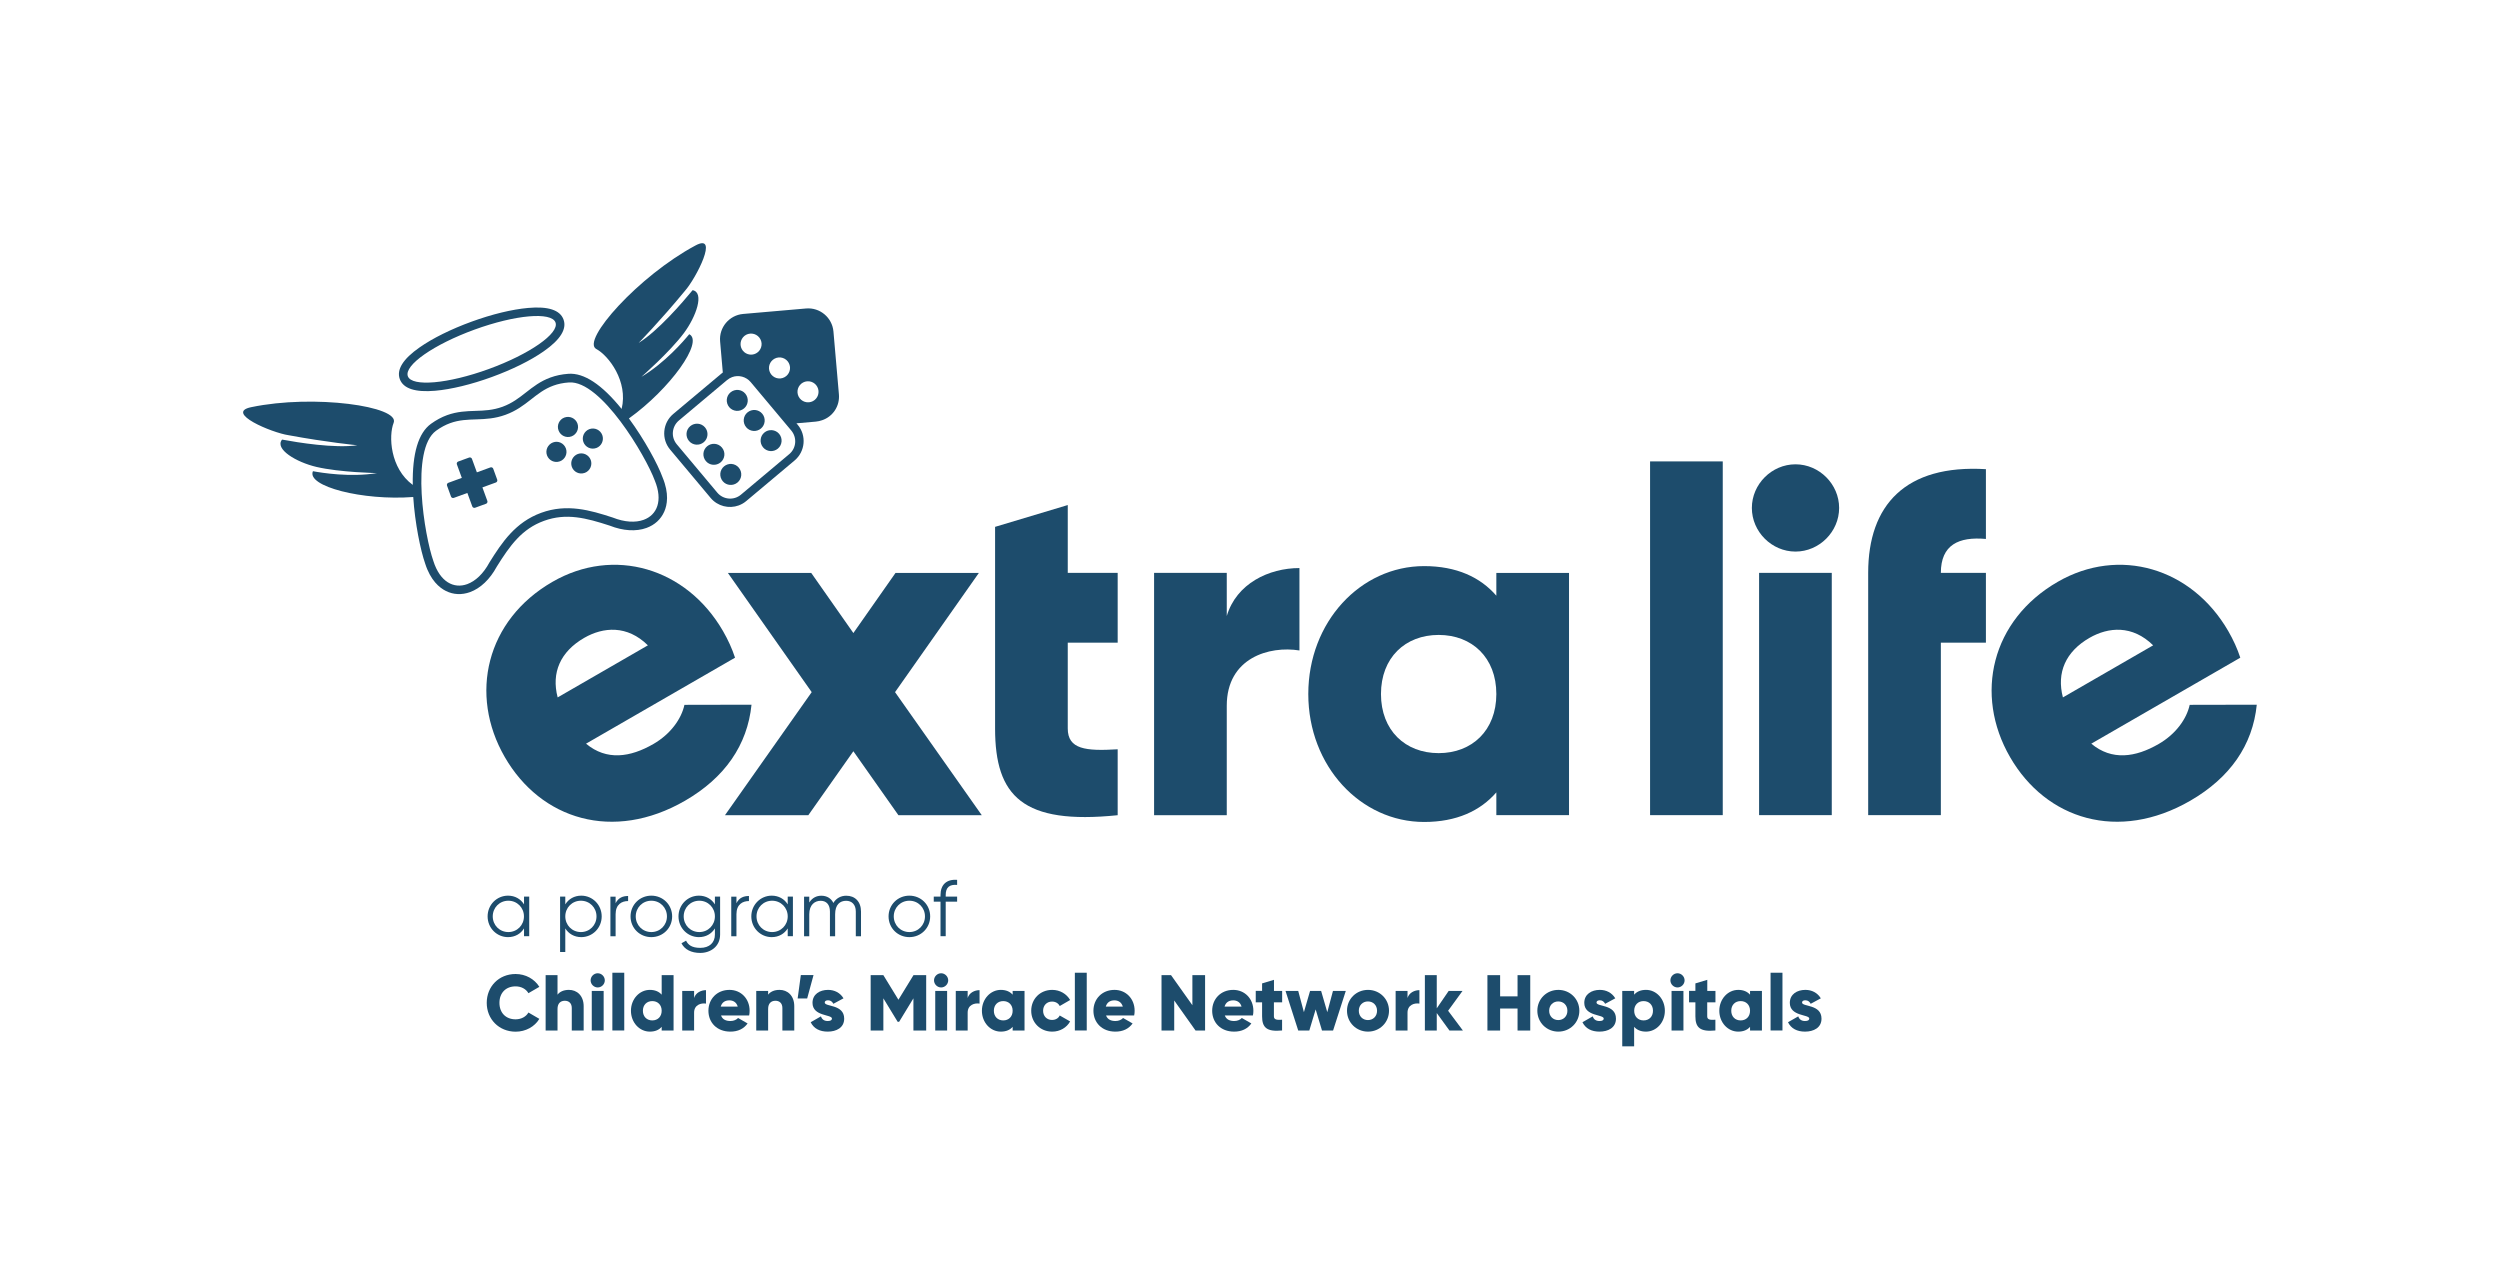 <svg version="1.1" id="Layer_1" xmlns="http://www.w3.org/2000/svg" xmlns:xlink="http://www.w3.org/1999/xlink" x="0px" y="0px" viewBox="0 0 370.12 188.65" style="enable-background:new 0 0 370.12 188.65;" xml:space="preserve"><style type="text/css">.st0{fill:#1D4C6C;}</style><g><path class="st0" d="M96.73,110.15c2.55-1.47,4.15-3.72,4.6-5.8l9.93-0.02c-0.61,5.98-3.95,10.81-9.85,14.22 c-10.62,6.13-21.34,2.79-26.68-6.47c-5.34-9.26-2.76-20.28,7.06-25.94c9.07-5.24,19.83-2.09,25.25,7.29 c0.75,1.3,1.35,2.62,1.78,3.94L86.76,110.1C89.81,112.65,93.31,112.12,96.73,110.15z M95.92,95.54c-3.07-3.03-6.62-2.72-9.42-1.11 c-3.54,2.04-4.9,5.15-3.94,8.82L95.92,95.54z"/><path class="st0" d="M133.01,120.69l-6.67-9.47l-6.67,9.47h-12.34l12.84-18.22l-12.41-17.65h12.34l6.24,8.9l6.24-8.9h12.34 l-12.41,17.65l12.84,18.22H133.01z"/><path class="st0" d="M165.47,95.15V84.81h-7.39V74.77L147.32,78v29.85c0,10.04,4.09,14.28,18.15,12.84v-9.76 c-4.74,0.29-7.39,0-7.39-3.08v-12.7H165.47z"/><path class="st0" d="M192.38,84.1v12.2c-4.45-0.72-10.76,1.08-10.76,8.18v16.21h-10.76V84.81h10.76v6.39 C183.05,86.39,187.86,84.1,192.38,84.1z"/><path class="st0" d="M232.29,84.81v35.87h-10.76v-3.37c-2.37,2.73-5.88,4.38-10.69,4.38c-9.4,0-17.15-8.25-17.15-18.94 c0-10.69,7.75-18.94,17.15-18.94c4.81,0,8.32,1.65,10.69,4.38v-3.37H232.29z M221.53,102.75c0-5.38-3.59-8.75-8.54-8.75 c-4.95,0-8.54,3.37-8.54,8.75c0,5.38,3.59,8.75,8.54,8.75C217.94,111.5,221.53,108.13,221.53,102.75z"/><path class="st0" d="M244.29,68.31h10.76v52.37h-10.76V68.31z"/><path class="st0" d="M259.36,75.2c0-3.52,2.94-6.46,6.46-6.46c3.52,0,6.46,2.94,6.46,6.46c0,3.52-2.94,6.46-6.46,6.46 C262.3,81.66,259.36,78.72,259.36,75.2z M260.43,84.81h10.76v35.87h-10.76V84.81z"/><path class="st0" d="M294.01,79.79V69.46c-11.91-0.72-17.43,5.31-17.43,15.35v35.87h10.76V95.15h6.67V84.81h-6.67 C287.34,80.65,289.99,79.43,294.01,79.79z"/><path class="st0" d="M319.58,110.15c2.55-1.47,4.15-3.72,4.6-5.8l9.93-0.02c-0.6,5.98-3.95,10.81-9.85,14.22 c-10.62,6.13-21.34,2.79-26.68-6.47c-5.34-9.26-2.76-20.28,7.06-25.94c9.07-5.24,19.83-2.09,25.25,7.29 c0.75,1.3,1.35,2.62,1.78,3.94l-22.06,12.73C312.66,112.65,316.17,112.12,319.58,110.15z M318.77,95.54 c-3.07-3.03-6.62-2.72-9.42-1.11c-3.54,2.04-4.9,5.15-3.94,8.82L318.77,95.54z"/></g><g><path class="st0" d="M78.35,132.74v5.86h-0.77v-1.15c-0.49,0.79-1.32,1.29-2.37,1.29c-1.65,0-3.02-1.34-3.02-3.07 s1.37-3.07,3.02-3.07c1.04,0,1.88,0.5,2.37,1.29v-1.15H78.35z M77.57,135.67c0-1.3-1.01-2.32-2.31-2.32s-2.31,1.02-2.31,2.32 s1.01,2.32,2.31,2.32S77.57,136.97,77.57,135.67z"/><path class="st0" d="M89.08,135.67c0,1.73-1.37,3.07-3.02,3.07c-1.04,0-1.88-0.5-2.37-1.29v3.49h-0.77v-8.2h0.77v1.15 c0.49-0.79,1.32-1.29,2.37-1.29C87.71,132.6,89.08,133.94,89.08,135.67z M88.31,135.67c0-1.3-1.01-2.32-2.31-2.32 s-2.31,1.02-2.31,2.32s1.01,2.32,2.31,2.32S88.31,136.97,88.31,135.67z"/><path class="st0" d="M92.99,132.65v0.75c-0.94,0-1.85,0.49-1.85,1.95v3.26h-0.77v-5.86h0.77v0.97 C91.55,132.89,92.24,132.65,92.99,132.65z"/><path class="st0" d="M93.35,135.67c0-1.73,1.37-3.07,3.08-3.07s3.08,1.34,3.08,3.07s-1.37,3.07-3.08,3.07 S93.35,137.41,93.35,135.67z M98.74,135.67c0-1.3-1.01-2.32-2.31-2.32s-2.31,1.02-2.31,2.32s1.01,2.32,2.31,2.32 S98.74,136.97,98.74,135.67z"/><path class="st0" d="M106.61,132.74v5.62c0,1.78-1.43,2.72-2.94,2.72c-1.35,0-2.32-0.52-2.78-1.43l0.68-0.39 c0.29,0.6,0.83,1.07,2.1,1.07c1.36,0,2.17-0.77,2.17-1.97v-0.91c-0.49,0.79-1.32,1.29-2.37,1.29c-1.65,0-3.02-1.34-3.02-3.07 s1.37-3.07,3.02-3.07c1.04,0,1.88,0.5,2.37,1.29v-1.15H106.61z M105.84,135.67c0-1.3-1.01-2.32-2.31-2.32s-2.31,1.02-2.31,2.32 s1.01,2.32,2.31,2.32S105.84,136.97,105.84,135.67z"/><path class="st0" d="M110.88,132.65v0.75c-0.94,0-1.85,0.49-1.85,1.95v3.26h-0.77v-5.86h0.77v0.97 C109.43,132.89,110.13,132.65,110.88,132.65z"/><path class="st0" d="M117.39,132.74v5.86h-0.77v-1.15c-0.49,0.79-1.32,1.29-2.37,1.29c-1.65,0-3.02-1.34-3.02-3.07 s1.37-3.07,3.02-3.07c1.04,0,1.88,0.5,2.37,1.29v-1.15H117.39z M116.62,135.67c0-1.3-1.01-2.32-2.31-2.32s-2.31,1.02-2.31,2.32 s1.01,2.32,2.31,2.32S116.62,136.97,116.62,135.67z"/><path class="st0" d="M127.47,134.95v3.66h-0.77v-3.66c0-1.04-0.6-1.59-1.43-1.59c-0.9,0-1.63,0.55-1.63,2v3.25h-0.77v-3.66 c0-1.04-0.54-1.59-1.37-1.59c-0.84,0-1.69,0.55-1.69,2v3.25h-0.77v-5.86h0.77v0.86c0.46-0.71,1.09-1,1.79-1 c0.82,0,1.45,0.39,1.78,1.07c0.43-0.73,1.15-1.07,1.9-1.07C126.57,132.6,127.47,133.48,127.47,134.95z"/><path class="st0" d="M131.55,135.67c0-1.73,1.37-3.07,3.08-3.07s3.08,1.34,3.08,3.07s-1.37,3.07-3.08,3.07 S131.55,137.41,131.55,135.67z M136.94,135.67c0-1.3-1.01-2.32-2.31-2.32s-2.31,1.02-2.31,2.32s1.01,2.32,2.31,2.32 S136.94,136.97,136.94,135.67z"/><path class="st0" d="M140.01,132.51v0.23h1.69v0.75h-1.69v5.11h-0.77v-5.11h-1v-0.75h1v-0.23c0-1.52,0.88-2.37,2.46-2.25v0.75 C140.56,130.91,140.01,131.38,140.01,132.51z"/><path class="st0" d="M72.06,148.47c0-2.41,1.79-4.27,4.27-4.27c1.49,0,2.8,0.74,3.52,1.9l-1.62,0.94c-0.36-0.63-1.07-1.01-1.9-1.01 c-1.45,0-2.39,0.97-2.39,2.44s0.94,2.44,2.39,2.44c0.83,0,1.55-0.38,1.9-1.01l1.62,0.94c-0.7,1.16-2.02,1.9-3.52,1.9 C73.86,152.73,72.06,150.88,72.06,148.47z"/><path class="st0" d="M86.41,148.97v3.6h-1.76v-3.34c0-0.73-0.46-1.07-1.02-1.07c-0.64,0-1.09,0.38-1.09,1.21v3.2h-1.76v-8.2h1.76 v2.89c0.32-0.43,0.9-0.71,1.68-0.71C85.4,146.54,86.41,147.39,86.41,148.97z"/><path class="st0" d="M87.44,145.14c0-0.57,0.48-1.05,1.05-1.05s1.05,0.48,1.05,1.05s-0.48,1.05-1.05,1.05 S87.44,145.71,87.44,145.14z M87.61,146.71h1.76v5.86h-1.76V146.71z"/><path class="st0" d="M90.66,144.01h1.76v8.55h-1.76V144.01z"/><path class="st0" d="M99.72,144.37v8.2h-1.76v-0.55c-0.39,0.45-0.96,0.71-1.75,0.71c-1.54,0-2.8-1.35-2.8-3.09s1.27-3.09,2.8-3.09 c0.79,0,1.36,0.27,1.75,0.71v-2.89H99.72z M97.96,149.64c0-0.88-0.59-1.43-1.39-1.43s-1.39,0.55-1.39,1.43s0.59,1.43,1.39,1.43 S97.96,150.52,97.96,149.64z"/><path class="st0" d="M104.52,146.59v1.99c-0.73-0.12-1.76,0.18-1.76,1.34v2.65h-1.76v-5.86h1.76v1.04 C103,146.97,103.79,146.59,104.52,146.59z"/><path class="st0" d="M108.15,151.16c0.48,0,0.89-0.19,1.12-0.45l1.41,0.81c-0.57,0.8-1.44,1.21-2.55,1.21c-2,0-3.25-1.35-3.25-3.09 s1.27-3.09,3.12-3.09c1.71,0,2.98,1.32,2.98,3.09c0,0.25-0.02,0.48-0.07,0.7h-4.16C106.96,150.95,107.5,151.16,108.15,151.16z  M109.22,149.03c-0.19-0.68-0.71-0.93-1.24-0.93c-0.67,0-1.11,0.33-1.28,0.93H109.22z"/><path class="st0" d="M117.59,148.97v3.6h-1.76v-3.34c0-0.73-0.46-1.07-1.02-1.07c-0.64,0-1.09,0.38-1.09,1.21v3.2h-1.76v-5.86h1.76 v0.55c0.32-0.43,0.9-0.71,1.68-0.71C116.58,146.54,117.59,147.39,117.59,148.97z"/><path class="st0" d="M119.5,147.82h-1.41l0.47-3.46h1.88L119.5,147.82z"/><path class="st0" d="M124.98,150.81c0,1.35-1.17,1.92-2.44,1.92c-1.17,0-2.06-0.45-2.52-1.39l1.52-0.87c0.15,0.45,0.48,0.69,1,0.69 c0.42,0,0.63-0.13,0.63-0.36c0-0.64-2.88-0.3-2.88-2.33c0-1.28,1.08-1.92,2.3-1.92c0.95,0,1.79,0.42,2.29,1.25l-1.5,0.81 c-0.16-0.3-0.4-0.52-0.79-0.52c-0.3,0-0.49,0.12-0.49,0.33C122.1,149.09,124.98,148.64,124.98,150.81z"/><path class="st0" d="M137.11,152.57h-1.88v-4.77l-2.12,3.48h-0.21l-2.12-3.48v4.77h-1.88v-8.2h1.88l2.23,3.64l2.23-3.64h1.88 V152.57z"/><path class="st0" d="M138.28,145.14c0-0.57,0.48-1.05,1.05-1.05s1.05,0.48,1.05,1.05s-0.48,1.05-1.05,1.05 S138.28,145.71,138.28,145.14z M138.46,146.71h1.76v5.86h-1.76V146.71z"/><path class="st0" d="M145.02,146.59v1.99c-0.73-0.12-1.76,0.18-1.76,1.34v2.65h-1.76v-5.86h1.76v1.04 C143.5,146.97,144.28,146.59,145.02,146.59z"/><path class="st0" d="M151.68,146.71v5.86h-1.76v-0.55c-0.39,0.45-0.96,0.71-1.75,0.71c-1.54,0-2.8-1.35-2.8-3.09 s1.27-3.09,2.8-3.09c0.79,0,1.36,0.27,1.75,0.71v-0.55H151.68z M149.92,149.64c0-0.88-0.59-1.43-1.39-1.43s-1.39,0.55-1.39,1.43 s0.59,1.43,1.39,1.43S149.92,150.52,149.92,149.64z"/><path class="st0" d="M152.67,149.64c0-1.75,1.32-3.09,3.11-3.09c1.14,0,2.14,0.6,2.65,1.5l-1.54,0.89 c-0.2-0.41-0.62-0.66-1.14-0.66c-0.76,0-1.32,0.55-1.32,1.36s0.56,1.36,1.32,1.36c0.52,0,0.95-0.25,1.14-0.66l1.54,0.88 c-0.5,0.91-1.5,1.51-2.65,1.51C154,152.73,152.67,151.38,152.67,149.64z"/><path class="st0" d="M159.13,144.01h1.76v8.55h-1.76V144.01z"/><path class="st0" d="M165.15,151.16c0.48,0,0.89-0.19,1.12-0.45l1.41,0.81c-0.57,0.8-1.44,1.21-2.55,1.21c-2,0-3.25-1.35-3.25-3.09 s1.27-3.09,3.12-3.09c1.71,0,2.98,1.32,2.98,3.09c0,0.25-0.02,0.48-0.07,0.7h-4.16C163.97,150.95,164.51,151.16,165.15,151.16z  M166.23,149.03c-0.19-0.68-0.71-0.93-1.24-0.93c-0.67,0-1.11,0.33-1.28,0.93H166.23z"/><path class="st0" d="M178.41,144.37v8.2H177l-3.16-4.45v4.45h-1.88v-8.2h1.41l3.16,4.45v-4.45H178.41z"/><path class="st0" d="M182.73,151.16c0.48,0,0.89-0.19,1.12-0.45l1.41,0.81c-0.57,0.8-1.44,1.21-2.55,1.21c-2,0-3.25-1.35-3.25-3.09 s1.27-3.09,3.12-3.09c1.71,0,2.98,1.32,2.98,3.09c0,0.25-0.02,0.48-0.07,0.7h-4.16C181.55,150.95,182.09,151.16,182.73,151.16z  M183.81,149.03c-0.19-0.68-0.71-0.93-1.24-0.93c-0.67,0-1.11,0.33-1.28,0.93H183.81z"/><path class="st0" d="M188.6,148.4v2.07c0,0.5,0.43,0.55,1.21,0.5v1.59c-2.3,0.23-2.96-0.46-2.96-2.1v-2.07h-0.94v-1.69h0.94v-1.11 l1.76-0.53v1.64h1.21v1.69H188.6z"/><path class="st0" d="M199.24,146.71l-1.88,5.86h-1.64l-0.94-3.13l-0.94,3.13h-1.64l-1.88-5.86h1.88l0.84,3.14l0.91-3.14h1.64 l0.91,3.14l0.84-3.14H199.24z"/><path class="st0" d="M199.42,149.64c0-1.75,1.38-3.09,3.11-3.09s3.11,1.35,3.11,3.09s-1.38,3.09-3.11,3.09 S199.42,151.38,199.42,149.64z M203.87,149.64c0-0.83-0.59-1.38-1.35-1.38s-1.35,0.55-1.35,1.38s0.59,1.38,1.35,1.38 S203.87,150.47,203.87,149.64z"/><path class="st0" d="M210.14,146.59v1.99c-0.73-0.12-1.76,0.18-1.76,1.34v2.65h-1.76v-5.86h1.76v1.04 C208.62,146.97,209.4,146.59,210.14,146.59z"/><path class="st0" d="M214.59,152.57l-1.88-2.59v2.59h-1.76v-8.2h1.76v4.91l1.76-2.57h2.05l-2.13,2.93l2.19,2.93H214.59z"/><path class="st0" d="M226.55,144.37v8.2h-1.88v-3.26h-2.58v3.26h-1.88v-8.2h1.88v3.14h2.58v-3.14H226.55z"/><path class="st0" d="M227.6,149.64c0-1.75,1.38-3.09,3.11-3.09s3.11,1.35,3.11,3.09s-1.38,3.09-3.11,3.09 S227.6,151.38,227.6,149.64z M232.05,149.64c0-0.83-0.59-1.38-1.35-1.38s-1.35,0.55-1.35,1.38s0.59,1.38,1.35,1.38 S232.05,150.47,232.05,149.64z"/><path class="st0" d="M239.24,150.81c0,1.35-1.17,1.92-2.44,1.92c-1.17,0-2.06-0.45-2.52-1.39l1.52-0.87c0.15,0.45,0.48,0.69,1,0.69 c0.42,0,0.63-0.13,0.63-0.36c0-0.64-2.88-0.3-2.88-2.33c0-1.28,1.08-1.92,2.3-1.92c0.95,0,1.79,0.42,2.29,1.25l-1.5,0.81 c-0.16-0.3-0.4-0.52-0.79-0.52c-0.3,0-0.49,0.12-0.49,0.33C236.35,149.09,239.24,148.64,239.24,150.81z"/><path class="st0" d="M246.48,149.64c0,1.75-1.27,3.09-2.8,3.09c-0.79,0-1.36-0.27-1.75-0.71v2.89h-1.76v-8.2h1.76v0.55 c0.39-0.45,0.96-0.71,1.75-0.71C245.21,146.54,246.48,147.89,246.48,149.64z M244.72,149.64c0-0.88-0.59-1.43-1.39-1.43 s-1.39,0.55-1.39,1.43s0.59,1.43,1.39,1.43S244.72,150.52,244.72,149.64z"/><path class="st0" d="M247.3,145.14c0-0.57,0.48-1.05,1.05-1.05s1.05,0.48,1.05,1.05s-0.48,1.05-1.05,1.05 S247.3,145.71,247.3,145.14z M247.47,146.71h1.76v5.86h-1.76V146.71z"/><path class="st0" d="M252.75,148.4v2.07c0,0.5,0.43,0.55,1.21,0.5v1.59c-2.3,0.23-2.96-0.46-2.96-2.1v-2.07h-0.94v-1.69h0.94v-1.11 l1.76-0.53v1.64h1.21v1.69H252.75z"/><path class="st0" d="M260.85,146.71v5.86h-1.76v-0.55c-0.39,0.45-0.96,0.71-1.75,0.71c-1.54,0-2.8-1.35-2.8-3.09 s1.27-3.09,2.8-3.09c0.79,0,1.36,0.27,1.75,0.71v-0.55H260.85z M259.09,149.64c0-0.88-0.59-1.43-1.39-1.43s-1.39,0.55-1.39,1.43 s0.59,1.43,1.39,1.43S259.09,150.52,259.09,149.64z"/><path class="st0" d="M262.13,144.01h1.76v8.55h-1.76V144.01z"/><path class="st0" d="M269.67,150.81c0,1.35-1.17,1.92-2.44,1.92c-1.17,0-2.06-0.45-2.52-1.39l1.52-0.87c0.15,0.45,0.48,0.69,1,0.69 c0.42,0,0.63-0.13,0.63-0.36c0-0.64-2.88-0.3-2.88-2.33c0-1.28,1.08-1.92,2.3-1.92c0.95,0,1.79,0.42,2.29,1.25l-1.5,0.81 c-0.16-0.3-0.4-0.52-0.79-0.52c-0.3,0-0.49,0.12-0.49,0.33C266.79,149.09,269.67,148.64,269.67,150.81z"/></g><g><g><path class="st0" d="M124.2,58.39l-0.81-9.31c-0.18-2.06-2-3.59-4.06-3.41l-9.31,0.81c-2.06,0.18-3.59,2-3.41,4.06l0.4,4.61 c-0.06,0.04-0.12,0.09-0.18,0.14l-7.16,6c-0.76,0.64-1.23,1.54-1.32,2.54c-0.09,1,0.22,1.97,0.86,2.73l6,7.16 c1.04,1.24,2.72,1.63,4.15,1.11c0.4-0.15,0.78-0.36,1.12-0.65l7.16-6.01c1.58-1.33,1.79-3.7,0.46-5.28l-0.19-0.22l2.86-0.25 c0.33-0.03,0.65-0.1,0.95-0.21C123.3,61.68,124.35,60.12,124.2,58.39z M115.27,52.92c0.86-0.07,1.61,0.56,1.69,1.42 c0.07,0.86-0.56,1.61-1.42,1.69c-0.86,0.07-1.61-0.56-1.69-1.42C113.78,53.75,114.42,53,115.27,52.92z M111.06,49.39 c0.86-0.07,1.61,0.56,1.69,1.42c0.07,0.86-0.56,1.61-1.42,1.69c-0.86,0.07-1.61-0.56-1.69-1.42 C109.57,50.22,110.2,49.46,111.06,49.39z M116.85,67.23l-7.16,6.01c-1.05,0.88-2.62,0.74-3.5-0.31l-6-7.16 c-0.42-0.51-0.63-1.15-0.57-1.81c0.06-0.66,0.37-1.26,0.87-1.69l7.16-6.01c0.23-0.19,0.48-0.33,0.74-0.43 c0.95-0.35,2.06-0.08,2.75,0.74l6,7.16C118.03,64.79,117.9,66.35,116.85,67.23z M119.76,59.56c-0.86,0.07-1.61-0.56-1.69-1.42 c-0.07-0.86,0.56-1.61,1.42-1.69c0.86-0.07,1.61,0.56,1.69,1.42C121.25,58.73,120.62,59.49,119.76,59.56z"/></g><g><path class="st0" d="M104.38,63.28c-0.55-0.66-1.53-0.74-2.19-0.19c-0.66,0.55-0.74,1.53-0.19,2.19c0.55,0.66,1.53,0.74,2.19,0.19 C104.85,64.92,104.93,63.93,104.38,63.28z"/></g><g><path class="st0" d="M106.88,66.26c-0.55-0.66-1.53-0.74-2.19-0.19c-0.66,0.55-0.74,1.53-0.19,2.19c0.55,0.66,1.53,0.74,2.19,0.19 C107.35,67.9,107.44,66.92,106.88,66.26z"/></g><g><path class="st0" d="M107.19,69.05c-0.66,0.55-0.74,1.53-0.19,2.19c0.55,0.66,1.53,0.74,2.19,0.19c0.66-0.55,0.74-1.53,0.19-2.19 C108.83,68.58,107.85,68.49,107.19,69.05z"/></g><g><path class="st0" d="M110.15,60.47c0.66-0.55,0.74-1.53,0.19-2.19c-0.55-0.66-1.53-0.74-2.19-0.19c-0.66,0.55-0.74,1.53-0.19,2.19 C108.51,60.93,109.49,61.02,110.15,60.47z"/></g><g><path class="st0" d="M112.85,61.25c-0.55-0.66-1.53-0.74-2.19-0.19c-0.66,0.55-0.74,1.53-0.19,2.19c0.55,0.66,1.53,0.74,2.19,0.19 C113.31,62.89,113.4,61.91,112.85,61.25z"/></g><g><path class="st0" d="M113.16,64.04c-0.66,0.55-0.74,1.53-0.19,2.19c0.55,0.66,1.53,0.74,2.19,0.19c0.66-0.55,0.74-1.53,0.19-2.19 C114.8,63.58,113.81,63.49,113.16,64.04z"/></g><g><path class="st0" d="M93.11,61.95c6.1-4.37,11.12-11.39,8.93-12.47c-0.82,1.01-3.63,4.26-7.08,6.31c0,0,4.14-3.61,6.27-6.45 c1.85-2.47,3.09-6.05,1.31-6.38c-1.53,1.86-5.11,6.02-7.99,7.81c0,0,3.19-3.26,6.84-7.69c1.67-1.89,5.14-8.67,1.56-6.73 c-8.39,4.49-16.96,14.09-14.67,15.32c1.83,0.98,4.75,4.81,3.75,8.87c-2.92-3.61-5.57-5.37-7.89-5.2 c-0.96,0.07-1.82,0.25-2.65,0.55c-1.49,0.54-2.57,1.39-3.62,2.21c-1.05,0.82-2.03,1.59-3.47,2.12c-1.44,0.52-2.69,0.57-4.02,0.61 c-1.32,0.04-2.69,0.09-4.19,0.63c-0.82,0.3-1.6,0.72-2.38,1.28c-1.88,1.36-2.78,4.4-2.7,9.05c-3.37-2.47-3.6-7.27-2.83-9.2 c0.97-2.42-11.77-4.26-21.09-2.31c-3.98,0.82,3.03,3.78,5.53,4.15c5.64,1.05,10.18,1.49,10.18,1.49 c-3.36,0.48-8.77-0.4-11.14-0.84c-1.15,1.4,2.1,3.35,5.1,4.05c3.46,0.81,8.95,0.91,8.95,0.91c-3.96,0.65-8.21-0.04-9.48-0.28 c-0.99,2.24,7.38,4.39,14.85,3.82c0.25,3.89,1.09,7.94,1.77,9.87c0.79,2.48,2.11,3.57,3.08,4.05c1.11,0.55,2.34,0.6,3.56,0.16 c1.54-0.56,2.94-1.89,3.95-3.76c1.95-3.12,3.71-5.6,7-6.79c3.29-1.2,6.23-0.43,9.73,0.71c1.97,0.78,3.91,0.9,5.44,0.34 c1.22-0.44,2.13-1.28,2.63-2.41c0.44-0.99,0.75-2.67-0.25-5.08C97.39,68.73,95.42,65.09,93.11,61.95z M95.29,76.96 c-1.21,0.44-2.82,0.36-4.58-0.34c-3.34-1.09-6.78-2.09-10.59-0.7c-3.81,1.39-5.8,4.37-7.66,7.35c-0.9,1.68-2.08,2.77-3.29,3.21 c-1.98,0.72-4.03-0.32-5.01-3.42c-1.3-3.66-3.45-16.49,0.4-19.29c0.72-0.52,1.41-0.88,2.07-1.12c2.71-0.99,5.07-0.1,8.21-1.24 c3.14-1.14,4.38-3.34,7.09-4.32c0.66-0.24,1.42-0.41,2.31-0.47c4.74-0.33,11.35,10.88,12.7,14.52 C98.17,74.13,97.27,76.24,95.29,76.96z"/></g><g><path class="st0" d="M85.55,67.21C85.54,67.21,85.54,67.21,85.55,67.21c-0.77,0.29-1.17,1.14-0.89,1.91 c0.28,0.77,1.13,1.17,1.9,0.89c0,0,0,0,0.01,0c0.77-0.28,1.17-1.14,0.89-1.91C87.17,67.33,86.32,66.93,85.55,67.21z"/></g><g><path class="st0" d="M84.6,64.61c0.77-0.28,1.17-1.14,0.89-1.91c-0.28-0.77-1.14-1.17-1.91-0.89c0,0,0,0-0.01,0 c-0.77,0.28-1.17,1.14-0.88,1.91C82.97,64.49,83.82,64.89,84.6,64.61C84.6,64.61,84.6,64.61,84.6,64.61z"/></g><g><path class="st0" d="M81.87,65.5C81.86,65.5,81.86,65.5,81.87,65.5c-0.77,0.29-1.17,1.14-0.89,1.91c0.28,0.77,1.13,1.17,1.9,0.89 c0,0,0,0,0.01,0c0.77-0.28,1.17-1.14,0.89-1.91C83.49,65.61,82.64,65.21,81.87,65.5z"/></g><g><path class="st0" d="M87.26,63.53C87.26,63.53,87.26,63.53,87.26,63.53c-0.77,0.29-1.17,1.14-0.89,1.91 c0.28,0.77,1.13,1.17,1.9,0.89c0,0,0,0,0.01,0c0.77-0.28,1.17-1.14,0.89-1.91C88.89,63.65,88.04,63.25,87.26,63.53z"/></g><g><path class="st0" d="M73.02,69.39c-0.03-0.08-0.09-0.15-0.17-0.18c-0.08-0.04-0.17-0.04-0.25-0.01l-2,0.73l-0.73-2 c-0.03-0.08-0.09-0.15-0.17-0.18c-0.08-0.04-0.17-0.04-0.25-0.01l-0.8,0.29l-0.82,0.3c-0.08,0.03-0.15,0.09-0.18,0.17 c-0.04,0.08-0.04,0.17-0.01,0.25l0.73,2l-2,0.73c-0.08,0.03-0.15,0.09-0.18,0.17c-0.04,0.08-0.04,0.17-0.01,0.25l0.59,1.62 c0.03,0.08,0.09,0.15,0.17,0.18c0.08,0.04,0.17,0.04,0.25,0.01l2-0.73l0.73,2c0.03,0.08,0.09,0.15,0.17,0.18 c0.08,0.04,0.17,0.04,0.25,0.01l0.82-0.3l0.8-0.29c0.08-0.03,0.15-0.09,0.18-0.17c0.04-0.08,0.04-0.17,0.01-0.25l-0.73-2l2-0.73 c0.08-0.03,0.15-0.09,0.18-0.17c0.04-0.08,0.04-0.17,0.01-0.25L73.02,69.39z"/></g><g><path class="st0" d="M64.44,57.85c2.37-0.21,5.34-0.93,8.36-2.03c3.02-1.1,5.76-2.45,7.71-3.82c2.45-1.71,3.43-3.29,2.92-4.69 c-0.51-1.41-2.28-1.99-5.25-1.72c-2.37,0.21-5.34,0.93-8.36,2.03c-3.02,1.1-5.76,2.45-7.71,3.82c-2.45,1.71-3.43,3.29-2.92,4.69 C59.71,57.53,61.47,58.11,64.44,57.85z M70.25,48.8c6.04-2.2,11.4-2.67,11.99-1.06c0.59,1.61-3.83,4.69-9.87,6.89 c-6.04,2.2-11.4,2.67-11.99,1.07C59.8,54.08,64.21,51,70.25,48.8z"/></g></g></svg>